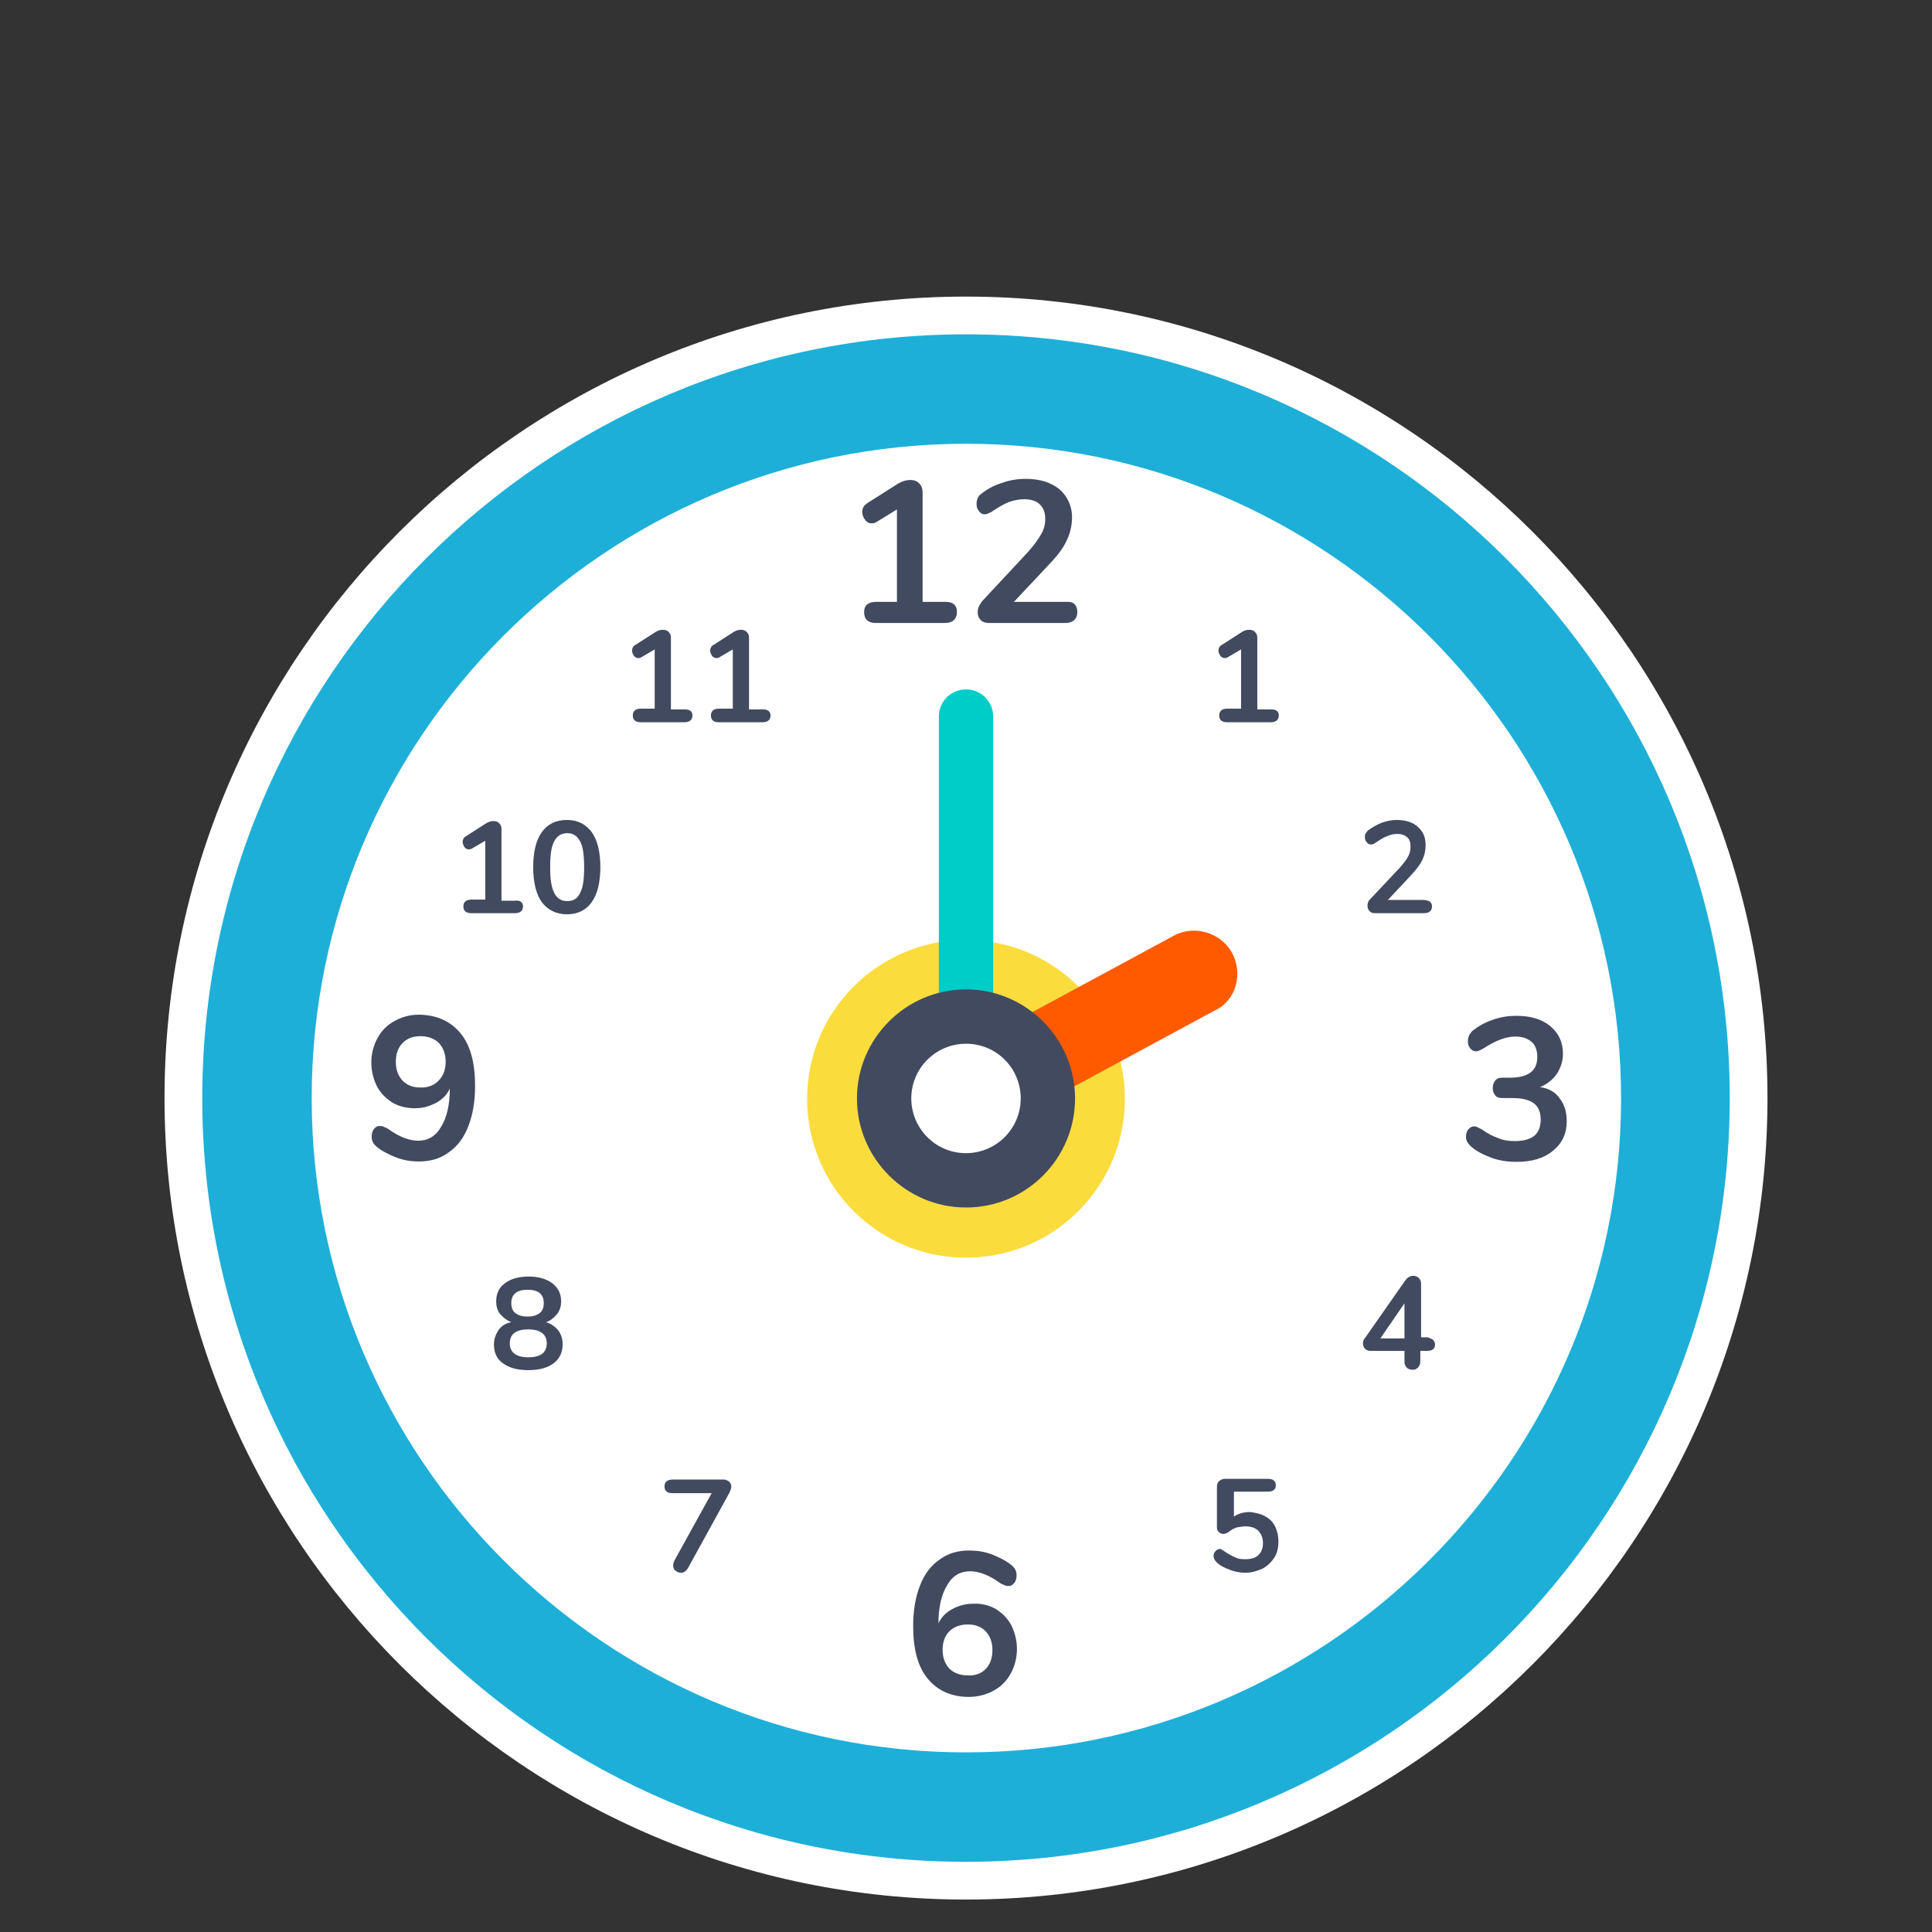 <?xml version="1.0" encoding="utf-8"?>
<!-- Generator: Adobe Illustrator 22.0.1, SVG Export Plug-In . SVG Version: 6.00 Build 0)  -->
<svg version="1.1" id="Layer_1" xmlns="http://www.w3.org/2000/svg" xmlns:xlink="http://www.w3.org/1999/xlink" x="0px" y="0px"
	 viewBox="0 0 512 512" style="enable-background:new 0 0 512 512;" xml:space="preserve">
<rect x="0" y="0" width="512" height="512" fill="#333333" stroke="none"/>
<style type="text/css">
	.st0{fill:#FFFFFF;}
	.st1{fill:#FADC3C;}
	.st2{fill:#424A60;}
	.st3{fill:#1EAFD8;}
	.st4{fill:#FF5A00;}
	.st5{fill:#00CDC8;}
</style>
<g>
	<circle class="st0" cx="256" cy="291" r="207.4"/>
	<path class="st0" d="M256,88.6c111.6,0,202.4,90.8,202.4,202.4S367.6,493.4,256,493.4S53.6,402.6,53.6,291S144.4,88.6,256,88.6
		 M256,78.6C138.9,78.6,43.6,173.9,43.6,291S138.9,503.4,256,503.4S468.4,408.1,468.4,291S373.1,78.6,256,78.6L256,78.6z"/>
</g>
<g>
	<circle class="st0" cx="256" cy="291.2" r="187.9"/>
	<circle class="st1" cx="256" cy="291.2" r="42.1"/>
	<g>
		<g>
			<path class="st2" d="M253.6,162.2c0,1.8-1.1,2.9-3.2,2.9h-18.2c-2.1,0-3.2-0.9-3.2-2.9c0-1.8,1.1-2.7,3.2-2.7h5.5V135l-5.2,3.2
				c-0.5,0.3-0.9,0.5-1.4,0.5c-0.8,0-1.4-0.3-1.8-0.9c-0.5-0.6-0.8-1.4-0.8-2.1c0-1.1,0.5-1.8,1.4-2.4l8.2-5.2
				c1.1-0.6,2.1-0.9,3.1-0.9c1.1,0,1.8,0.3,2.4,0.9c0.6,0.6,0.9,1.4,0.9,2.4v29h5.6C252.5,159.4,253.6,160.3,253.6,162.2z"/>
			<path class="st2" d="M285.5,162.2c0,1.8-1.1,2.9-3.2,2.9H262c-0.9,0-1.7-0.3-2.1-0.8c-0.6-0.6-0.8-1.2-0.8-2.1
				c0-1.1,0.5-2,1.2-2.9l12.2-13.1c1.5-1.7,2.6-3.2,3.4-4.6c0.8-1.4,1.1-2.7,1.1-4.1c0-1.7-0.5-2.9-1.4-3.8
				c-0.9-0.9-2.3-1.4-4.1-1.4c-1.5,0-2.9,0.3-4.3,0.8c-1.4,0.6-2.7,1.4-4.1,2.3c-0.3,0.3-0.8,0.5-1.1,0.6c-0.3,0.2-0.8,0.3-1.1,0.3
				c-0.6,0-1.1-0.3-1.5-0.9c-0.5-0.6-0.6-1.2-0.6-2c0-0.6,0.2-1.1,0.3-1.4c0.2-0.5,0.5-0.8,0.9-1.1c1.5-1.2,3.4-2.3,5.5-2.9
				c2.1-0.8,4.3-1.1,6.3-1.1c3.7,0,6.6,0.9,8.9,2.7c2.1,1.8,3.4,4.4,3.4,7.5c0,2.1-0.5,4.3-1.4,6.1c-0.9,2-2.4,4-4.7,6.4l-9.3,9.9
				h14.2C284.4,159.4,285.5,160.3,285.5,162.2z"/>
		</g>
		<g>
			<path class="st2" d="M263.9,426.4c1.7,1.1,3.1,2.4,4.1,4.3c0.9,1.8,1.5,4,1.5,6.3c0,2.4-0.6,4.6-1.7,6.6s-2.6,3.4-4.4,4.4
				s-4.1,1.7-6.6,1.7c-4.7,0-8.4-1.7-11-4.9c-2.6-3.2-3.8-7.8-3.8-13.9c0-4.1,0.6-7.6,1.8-10.7s2.9-5.3,5.2-6.9
				c2.3-1.7,4.9-2.4,7.9-2.4c2,0,4.1,0.3,6.1,1.1c2,0.8,3.8,1.7,5.2,2.9c0.5,0.5,0.8,0.8,0.9,1.2c0.2,0.3,0.3,0.8,0.3,1.4
				c0,0.8-0.2,1.5-0.6,2c-0.5,0.6-0.9,0.8-1.5,0.8c-0.3,0-0.8,0-1.1-0.2s-0.8-0.3-1.2-0.6c-2.9-2.1-5.6-3.1-7.9-3.1
				c-2.6,0-4.7,1.2-6.1,3.7c-1.5,2.4-2.3,5.8-2.3,10.1c0.8-1.7,2-2.9,3.7-3.8s3.5-1.4,5.5-1.4C260.3,424.9,262.3,425.5,263.9,426.4z
				 M261.2,442.3c1.2-1.2,1.8-2.9,1.8-5s-0.6-3.7-1.8-5c-1.2-1.2-2.7-1.8-4.7-1.8s-3.7,0.6-4.9,1.8c-1.2,1.2-1.8,2.9-1.8,4.9
				c0,2.1,0.6,3.7,1.8,5c1.2,1.2,2.9,1.8,4.9,1.8C258.4,444.1,260.1,443.5,261.2,442.3z"/>
		</g>
		<g>
			<path class="st2" d="M122.1,273.9c2.6,3.2,3.8,7.8,3.8,13.9c0,4.1-0.6,7.6-1.8,10.7c-1.2,3.1-2.9,5.3-5.2,6.9
				c-2.3,1.7-4.9,2.4-7.9,2.4c-2,0-4.1-0.3-6.1-1.1c-2-0.8-3.8-1.7-5.2-2.9c-0.5-0.5-0.8-0.8-0.9-1.2c-0.2-0.3-0.3-0.8-0.3-1.4
				c0-0.8,0.2-1.5,0.6-2c0.5-0.6,0.9-0.8,1.5-0.8c0.3,0,0.8,0,1.1,0.2c0.3,0.2,0.8,0.3,1.2,0.6c2.9,2.1,5.6,3.1,7.9,3.1
				c2.6,0,4.7-1.2,6.1-3.7c1.5-2.4,2.3-5.8,2.3-10.1c-0.8,1.7-2,2.9-3.7,3.8s-3.5,1.4-5.5,1.4c-2.3,0-4.3-0.5-6-1.5
				c-1.7-1.1-3.1-2.4-4.1-4.3c-0.9-1.8-1.5-4-1.5-6.3c0-2.4,0.6-4.6,1.7-6.6s2.6-3.4,4.4-4.4c2-1.1,4.1-1.7,6.6-1.7
				C115.9,269,119.5,270.7,122.1,273.9z M116.3,286.3c1.2-1.2,1.8-2.9,1.8-4.9c0-2.1-0.6-3.7-1.8-5c-1.2-1.2-2.9-1.8-4.9-1.8
				s-3.5,0.6-4.7,1.8c-1.2,1.2-1.8,2.9-1.8,5s0.6,3.7,1.8,5c1.2,1.2,2.7,1.8,4.7,1.8C113.4,288.3,115.1,287.6,116.3,286.3z"/>
		</g>
		<g>
			<path class="st2" d="M147.9,352.5c0.8,1.1,1.2,2.3,1.2,3.8c0,2.1-0.8,3.8-2.4,5s-3.8,1.8-6.7,1.8s-5-0.6-6.7-1.8
				c-1.7-1.2-2.4-2.9-2.4-5c0-1.5,0.5-2.7,1.2-3.8c0.8-1.1,1.8-1.8,3.4-2.1c-1.2-0.5-2.1-1.2-2.9-2.1c-0.8-0.9-1.1-2.1-1.1-3.5
				c0-2,0.8-3.7,2.3-4.7c1.5-1.2,3.7-1.8,6.3-1.8s4.7,0.6,6.3,1.8c1.5,1.2,2.3,2.7,2.3,4.7c0,1.4-0.3,2.4-1.1,3.5
				c-0.8,0.9-1.7,1.7-2.9,2.1C146.1,350.8,147.1,351.6,147.9,352.5z M144.9,356c0-2.4-1.7-3.7-4.9-3.7s-4.9,1.2-4.9,3.7
				c0,2.4,1.7,3.7,4.9,3.7S144.9,358.5,144.9,356z M135.5,345.3c0,1.2,0.3,2.1,1.1,2.7s1.8,0.9,3.2,0.9s2.4-0.3,3.2-0.9
				s1.1-1.5,1.1-2.7c0-2.3-1.4-3.5-4.3-3.5C137.1,341.8,135.5,342.9,135.5,345.3z"/>
		</g>
		<g>
			<path class="st2" d="M138.6,240.2c0,1.2-0.8,1.8-2.1,1.8h-11.6c-1.4,0-2.1-0.6-2.1-1.8s0.8-1.8,2.1-1.8h3.7v-15.6l-3.4,2
				c-0.3,0.2-0.6,0.3-0.9,0.3c-0.5,0-0.9-0.2-1.2-0.6c-0.3-0.5-0.5-0.9-0.5-1.4c0-0.6,0.3-1.2,0.9-1.5l5.3-3.4
				c0.8-0.5,1.4-0.6,2-0.6s1.2,0.2,1.5,0.6c0.5,0.5,0.6,0.9,0.6,1.7v18.8h3.5C137.8,238.5,138.6,239.1,138.6,240.2z"/>
			<path class="st2" d="M143.6,239.1c-1.5-2.1-2.3-5.2-2.3-9.3s0.8-7.2,2.3-9.3s3.7-3.2,6.6-3.2s5,1.1,6.6,3.2
				c1.5,2.1,2.3,5.2,2.3,9.3s-0.8,7.2-2.3,9.3s-3.7,3.2-6.6,3.2C147.5,242.3,145.2,241.2,143.6,239.1z M153.7,236.7
				c0.8-1.4,1.1-3.7,1.1-6.9s-0.3-5.5-1.1-6.9s-1.8-2.1-3.4-2.1s-2.7,0.8-3.4,2.1c-0.8,1.4-1.1,3.7-1.1,6.9s0.3,5.3,1.1,6.9
				c0.8,1.4,1.8,2.1,3.4,2.1S153,238.2,153.7,236.7z"/>
		</g>
		<g>
			<path class="st2" d="M183.5,189.6c0,1.2-0.8,1.8-2.1,1.8h-11.6c-1.4,0-2.1-0.6-2.1-1.8s0.8-1.8,2.1-1.8h3.7v-15.7l-3.4,2
				c-0.3,0.2-0.6,0.3-0.9,0.3c-0.5,0-0.9-0.2-1.2-0.6c-0.3-0.5-0.5-0.9-0.5-1.4c0-0.6,0.3-1.2,0.9-1.5l5.3-3.4
				c0.8-0.5,1.4-0.6,2-0.6s1.2,0.2,1.5,0.6c0.5,0.5,0.6,0.9,0.6,1.7V188h3.7C182.9,188,183.5,188.6,183.5,189.6z"/>
			<path class="st2" d="M204.2,189.6c0,1.2-0.8,1.8-2.1,1.8h-11.6c-1.4,0-2.1-0.6-2.1-1.8s0.8-1.8,2.1-1.8h3.7v-15.7l-3.4,2
				c-0.3,0.2-0.6,0.3-0.9,0.3c-0.5,0-0.9-0.2-1.2-0.6c-0.3-0.5-0.5-0.9-0.5-1.4c0-0.6,0.3-1.2,0.9-1.5l5.3-3.4
				c0.8-0.5,1.4-0.6,2-0.6s1.2,0.2,1.5,0.6c0.5,0.5,0.6,0.9,0.6,1.7V188h3.7C203.5,188,204.2,188.6,204.2,189.6z"/>
		</g>
		<g>
			<path class="st2" d="M379.5,240.2c0,1.2-0.8,1.8-2.1,1.8h-13.1c-0.6,0-1.1-0.2-1.4-0.6c-0.3-0.3-0.5-0.8-0.5-1.4
				c0-0.8,0.3-1.4,0.8-1.8l7.9-8.4c0.9-1.1,1.7-2,2.1-2.9c0.5-0.9,0.6-1.8,0.6-2.6c0-1.1-0.3-2-0.9-2.4c-0.6-0.6-1.5-0.9-2.6-0.9
				c-0.9,0-1.8,0.2-2.7,0.6c-0.9,0.3-1.8,0.9-2.7,1.5c-0.3,0.2-0.5,0.3-0.8,0.5s-0.5,0.2-0.8,0.2c-0.5,0-0.8-0.2-1.1-0.6
				c-0.3-0.3-0.5-0.8-0.5-1.4c0-0.3,0-0.6,0.2-0.9c0.2-0.3,0.3-0.5,0.6-0.8c1.1-0.8,2.1-1.4,3.5-2c1.4-0.5,2.7-0.8,4.1-0.8
				c2.4,0,4.3,0.6,5.6,1.8c1.4,1.2,2.1,2.7,2.1,4.9c0,1.4-0.3,2.7-0.9,4c-0.6,1.2-1.7,2.6-3.1,4.1l-6,6.4h9.2
				C378.7,238.5,379.5,239.1,379.5,240.2z"/>
		</g>
		<g>
			<path class="st2" d="M379.8,355.1c0.3,0.3,0.5,0.8,0.5,1.2c0,1.2-0.8,1.7-2.1,1.7h-1.8v2.7c0,0.8-0.2,1.2-0.6,1.7
				c-0.5,0.5-0.9,0.6-1.5,0.6s-1.2-0.2-1.5-0.6c-0.5-0.5-0.6-0.9-0.6-1.7V358h-9c-0.6,0-1.1-0.2-1.5-0.6c-0.3-0.3-0.5-0.8-0.5-1.4
				s0.2-1.1,0.6-1.5l10.7-15.3c0.3-0.3,0.5-0.6,0.9-0.8c0.3-0.2,0.8-0.3,1.1-0.3c0.6,0,1.1,0.2,1.5,0.6c0.5,0.5,0.6,0.9,0.6,1.7v14
				h1.8C379,354.7,379.5,354.8,379.8,355.1z M365.8,354.7h6.4v-9.3L365.8,354.7z"/>
		</g>
		<g>
			<path class="st2" d="M335.2,401.8c1.2,0.6,2.1,1.5,2.7,2.7s0.9,2.6,0.9,4c0,1.5-0.3,3.1-1.1,4.3c-0.8,1.2-1.7,2.1-3.1,2.9
				c-1.4,0.6-2.9,1.1-4.6,1.1c-1.4,0-2.9-0.3-4.1-0.8c-1.4-0.5-2.6-1.1-3.5-2c-0.5-0.5-0.8-1.1-0.8-1.7c0-0.5,0.2-0.9,0.5-1.2
				c0.3-0.3,0.6-0.6,1.1-0.6c0.3,0,0.5,0,0.6,0.2c0.2,0.2,0.5,0.2,0.8,0.5c0.9,0.6,1.8,1.1,2.7,1.5c0.9,0.5,1.8,0.5,2.7,0.5
				c1.5,0,2.7-0.3,3.5-1.1c0.8-0.8,1.2-1.8,1.2-3.2c0-1.4-0.5-2.4-1.2-3.2c-0.8-0.8-2-1.2-3.4-1.2c-0.9,0-1.7,0.2-2.4,0.3
				c-0.8,0.3-1.4,0.6-2.1,1.2c-0.5,0.3-0.9,0.5-1.4,0.5s-0.9-0.2-1.2-0.5c-0.3-0.3-0.5-0.6-0.5-1.1V394c0-0.6,0.2-1.2,0.6-1.5
				c0.3-0.3,0.9-0.6,1.5-0.6H336c1.4,0,2.1,0.6,2.1,1.7c0,1.2-0.8,1.7-2.1,1.7h-9v6.6c1.2-0.8,2.6-1.2,4.3-1.2
				C332.8,400.9,334.2,401.2,335.2,401.8z"/>
		</g>
		<g>
			<path class="st2" d="M193.3,392.7c0.3,0.3,0.5,0.8,0.5,1.2s-0.2,1.1-0.5,1.7l-11,20c-0.5,0.8-1.1,1.2-1.8,1.2
				c-0.6,0-1.1-0.2-1.5-0.6c-0.5-0.3-0.6-0.9-0.6-1.4s0.2-0.8,0.3-1.2l9.9-17.9h-10.4c-1.4,0-2.1-0.6-2.1-1.8c0-1.2,0.8-1.8,2.1-1.8
				H192C192.5,392.2,192.9,392.4,193.3,392.7z"/>
		</g>
		<g>
			<path class="st2" d="M338.9,189.6c0,1.2-0.8,1.8-2.1,1.8h-11.6c-1.4,0-2.1-0.6-2.1-1.8s0.8-1.8,2.1-1.8h3.7v-15.7l-3.4,2
				c-0.3,0.2-0.6,0.3-0.9,0.3c-0.5,0-0.9-0.2-1.2-0.6c-0.3-0.5-0.5-0.9-0.5-1.4c0-0.6,0.3-1.2,0.9-1.5l5.3-3.4
				c0.8-0.5,1.4-0.6,2-0.6s1.2,0.2,1.5,0.6c0.5,0.5,0.6,0.9,0.6,1.7V188h3.7C338.3,188,338.9,188.6,338.9,189.6z"/>
		</g>
		<g>
			<path class="st2" d="M413.4,291.2c1.2,1.5,1.8,3.5,1.8,6c0,3.2-1.2,5.8-3.7,7.8c-2.4,2-5.6,2.9-9.6,2.9c-2.3,0-4.6-0.3-6.7-1.1
				c-2.1-0.8-4-1.7-5.5-3.1c-0.8-0.8-1.2-1.5-1.2-2.4c0-0.8,0.2-1.5,0.6-2c0.5-0.5,0.9-0.8,1.5-0.8c0.3,0,0.6,0,0.9,0.2
				s0.6,0.3,1.2,0.6c1.5,1.1,2.9,1.8,4.3,2.3c1.4,0.6,2.9,0.8,4.4,0.8c2.3,0,4.1-0.5,5.2-1.4s1.7-2.4,1.7-4.3s-0.6-3.4-1.8-4.3
				c-1.2-0.9-3.1-1.4-5.5-1.4h-3c-0.8,0-1.5-0.3-1.8-0.8c-0.5-0.6-0.6-1.2-0.6-1.8c0-0.8,0.2-1.4,0.6-2c0.5-0.6,1.1-0.8,1.8-0.8h2.1
				c4.9,0,7.3-1.8,7.3-5.5c0-1.7-0.5-3.1-1.5-4c-1.1-0.9-2.4-1.4-4.3-1.4c-2.6,0-5.3,1.1-8.4,3.1c-0.5,0.3-0.9,0.5-1.2,0.6
				c-0.3,0.2-0.6,0.2-0.9,0.2c-0.6,0-1.1-0.3-1.5-0.8c-0.5-0.6-0.6-1.2-0.6-2c0-0.6,0.2-0.9,0.3-1.4c0.2-0.3,0.5-0.8,0.9-1.2
				c1.5-1.2,3.4-2.3,5.3-2.9c2.1-0.8,4.3-1.1,6.4-1.1c3.7,0,6.7,0.9,8.9,2.7c2.2,1.8,3.4,4.3,3.4,7.3c0,2.1-0.6,3.8-1.7,5.5
				c-1.1,1.5-2.6,2.7-4.4,3.4C410.5,288.4,412.3,289.5,413.4,291.2z"/>
		</g>
	</g>
	<path class="st3" d="M256,493.4c-111.6,0-202.4-90.8-202.4-202.4S144.4,88.6,256,88.6S458.4,179.4,458.4,291S367.6,493.4,256,493.4
		z M256,117.6c-95.7,0-173.4,77.9-173.4,173.4S160.4,464.4,256,464.4s173.6-77.7,173.6-173.3S351.7,117.6,256,117.6z"/>
	<path class="st4" d="M321.9,267.8L262.3,300c-5.3,2.8-12.3,0.8-15.3-4.6c-2.8-5.3-0.8-12.3,4.6-15.3l59.6-32.2
		c5.3-2.8,12.3-0.8,15.3,4.6C329.5,258,327.6,265.2,321.9,267.8z"/>
	<path class="st5" d="M256,276.6c-4,0-7.2-3.2-7.2-7.2v-79.5c0-4,3.2-7.2,7.2-7.2s7.2,3.2,7.2,7.2v79.5
		C263.3,273.4,260.1,276.6,256,276.6z"/>
	<g>
		<circle class="st0" cx="256" cy="291.2" r="28.2"/>
		<path class="st2" d="M256,320c-15.9,0-28.9-13-28.9-28.9s13-28.9,28.9-28.9s28.9,13,28.9,28.9S272,320,256,320z M256,276.6
			c-7.9,0-14.5,6.4-14.5,14.5c0,7.9,6.4,14.5,14.5,14.5c7.9,0,14.5-6.4,14.5-14.5C270.5,283.1,264.1,276.6,256,276.6z"/>
	</g>
</g>
</svg>
